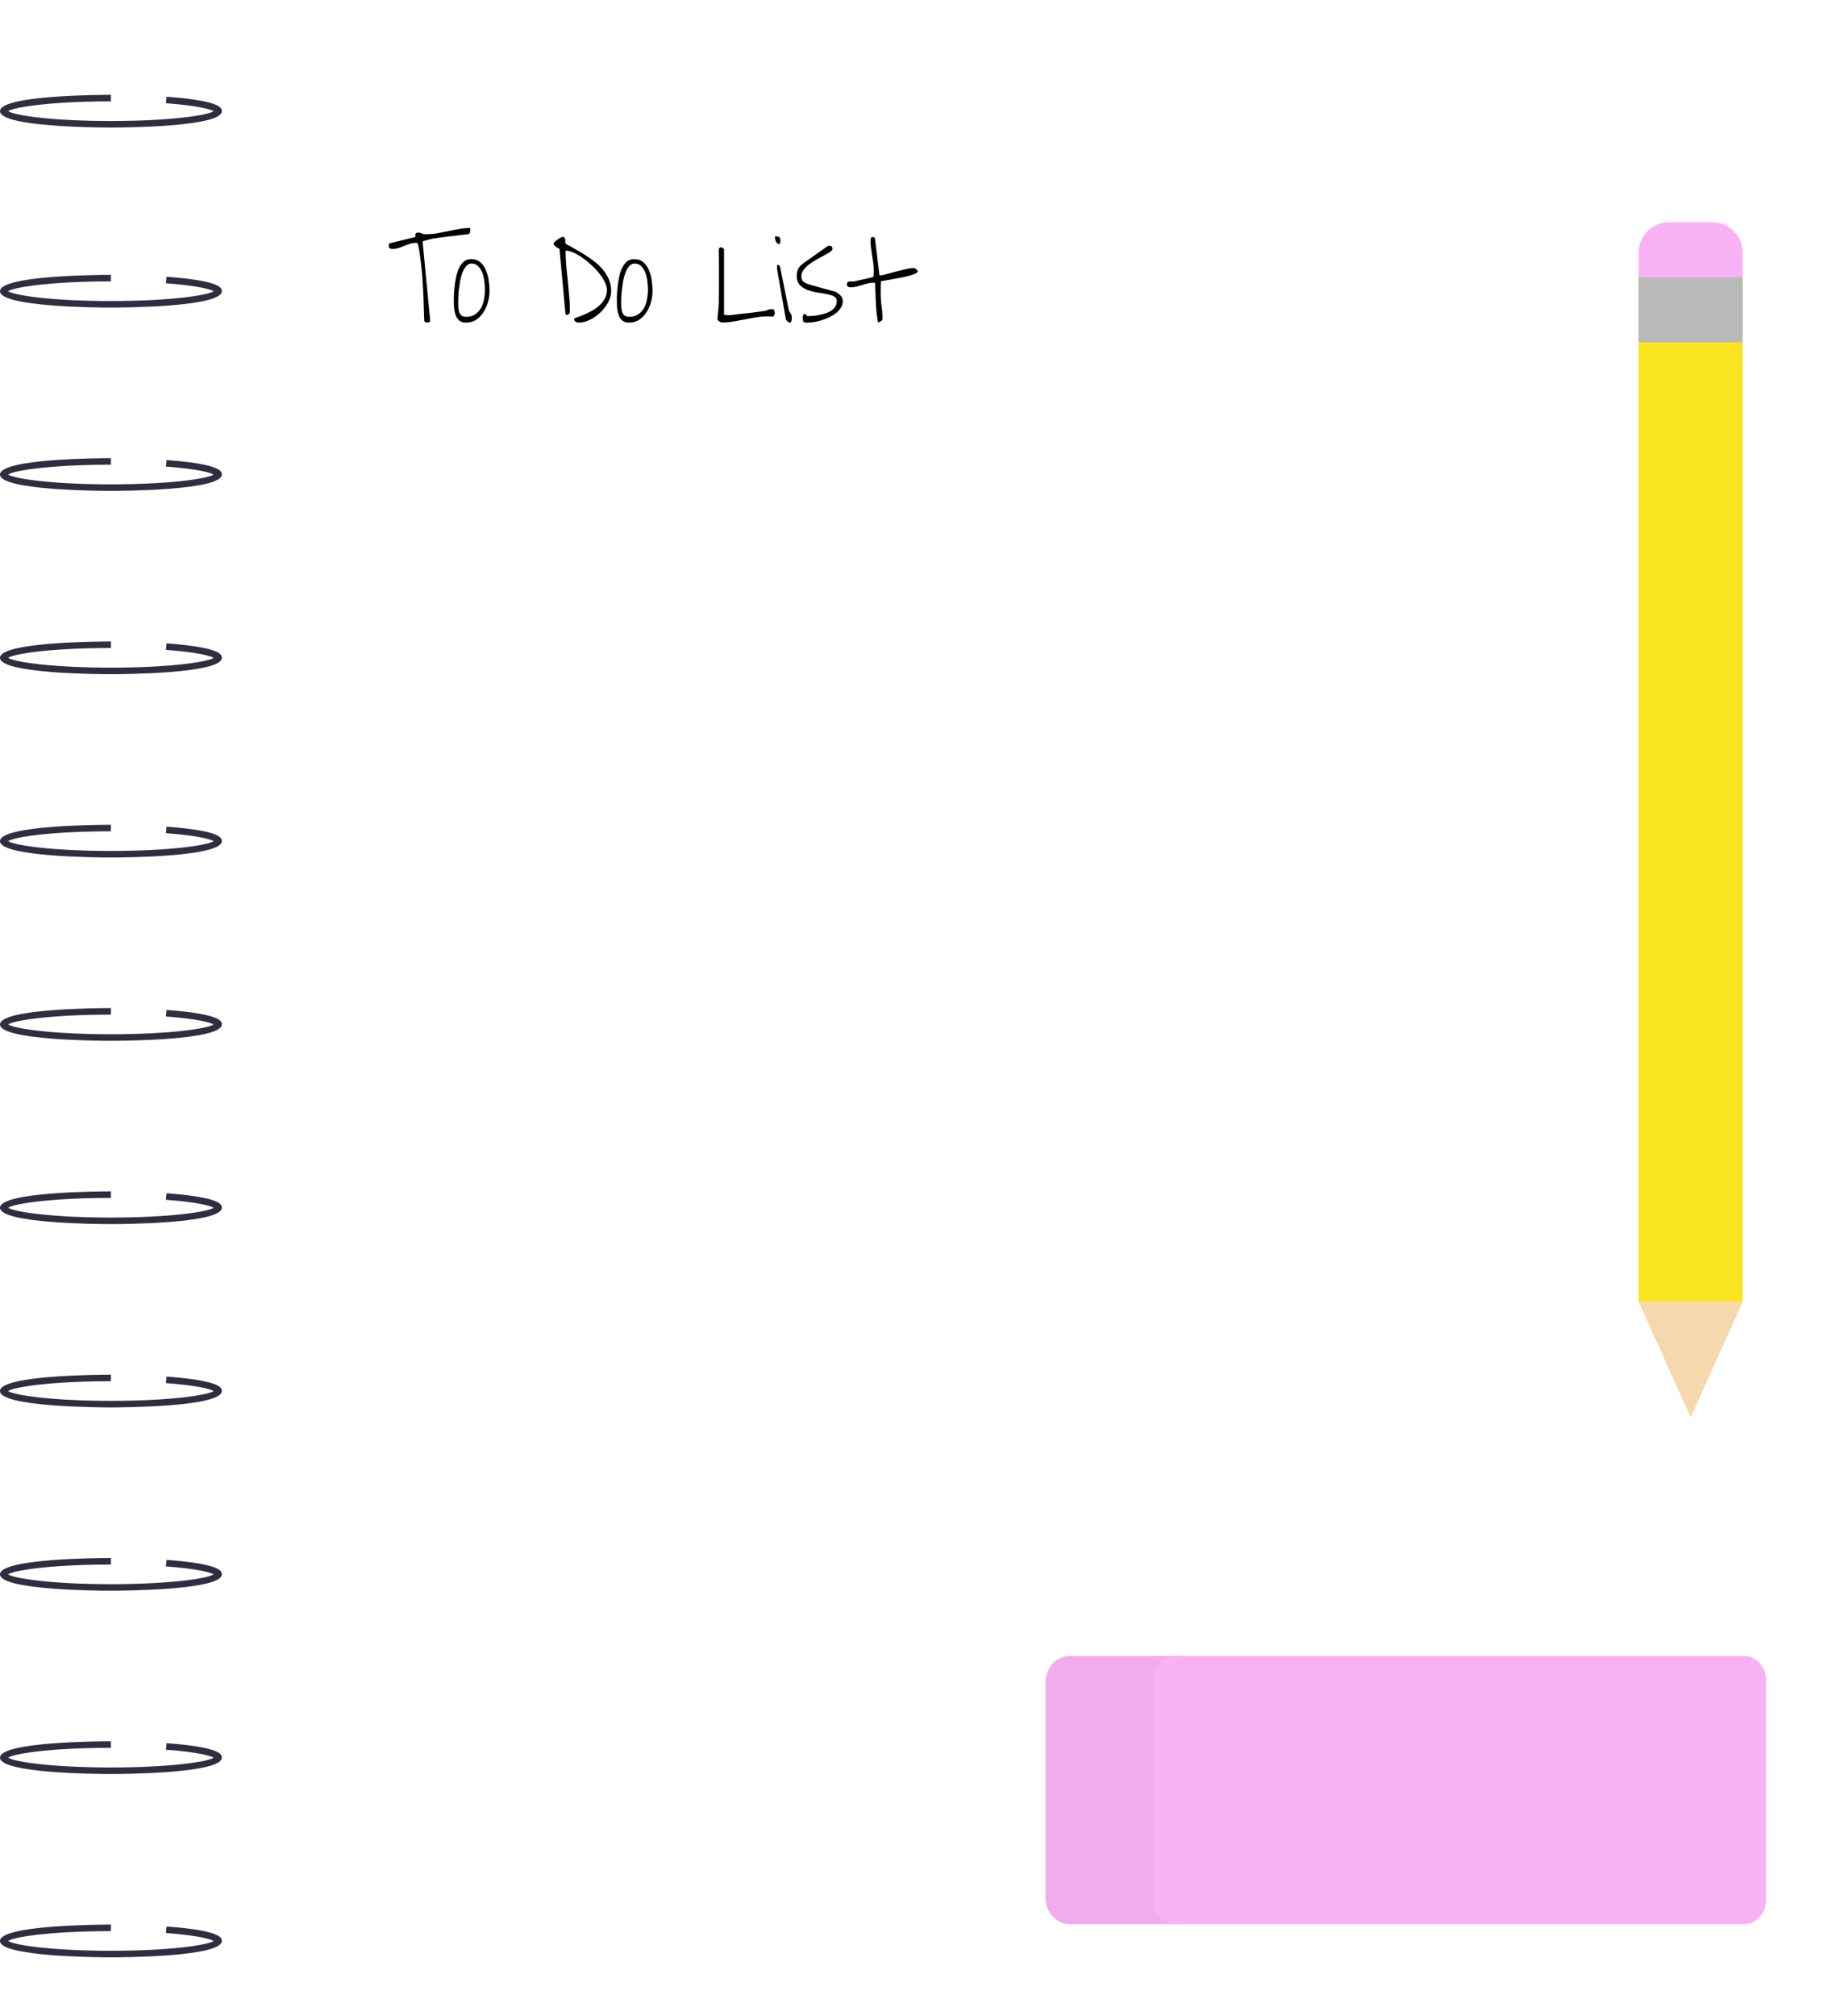 <svg width="676" height="744" viewBox="0 0 676 744" fill="none" xmlns="http://www.w3.org/2000/svg">
<path d="M666.575 0H41V744H666.575C668.822 744 670.977 743.237 672.566 741.877C674.155 740.518 675.048 738.675 675.048 736.753V7.247C675.048 5.325 674.155 3.482 672.566 2.123C670.977 0.764 668.822 4.1298e-05 666.575 0ZM76.303 723.468C73.231 723.468 70.228 722.688 67.673 721.229C65.119 719.769 63.128 717.694 61.952 715.266C60.776 712.838 60.469 710.167 61.068 707.59C61.668 705.013 63.147 702.645 65.32 700.787C67.492 698.929 70.26 697.664 73.273 697.151C76.286 696.639 79.409 696.902 82.248 697.907C85.086 698.913 87.512 700.616 89.219 702.801C90.926 704.985 91.837 707.554 91.837 710.182C91.837 711.927 91.435 713.654 90.654 715.266C89.874 716.878 88.73 718.343 87.287 719.576C85.845 720.81 84.132 721.789 82.248 722.456C80.363 723.124 78.343 723.468 76.303 723.468ZM76.303 655.831C73.231 655.831 70.228 655.052 67.673 653.592C65.119 652.132 63.128 650.057 61.952 647.63C60.777 645.202 60.469 642.531 61.068 639.953C61.668 637.376 63.147 635.009 65.32 633.151C67.492 631.293 70.26 630.028 73.273 629.515C76.286 629.002 79.409 629.266 82.248 630.271C85.086 631.277 87.512 632.979 89.219 635.164C90.926 637.349 91.837 639.918 91.837 642.545C91.837 644.29 91.435 646.018 90.654 647.63C89.874 649.242 88.73 650.706 87.287 651.94C85.845 653.174 84.132 654.152 82.248 654.82C80.363 655.488 78.343 655.831 76.303 655.831ZM76.303 588.195C73.231 588.195 70.228 587.416 67.673 585.956C65.119 584.496 63.128 582.421 61.952 579.993C60.777 577.566 60.469 574.894 61.068 572.317C61.668 569.74 63.147 567.373 65.32 565.515C67.492 563.657 70.26 562.391 73.273 561.879C76.286 561.366 79.409 561.629 82.248 562.635C85.086 563.64 87.512 565.343 89.219 567.528C90.926 569.713 91.837 572.281 91.837 574.909C91.837 576.654 91.435 578.381 90.654 579.993C89.874 581.605 88.73 583.07 87.287 584.304C85.845 585.537 84.132 586.516 82.248 587.184C80.363 587.851 78.343 588.195 76.303 588.195ZM76.303 520.558C73.231 520.558 70.228 519.779 67.673 518.319C65.119 516.86 63.128 514.785 61.952 512.357C60.777 509.929 60.469 507.258 61.068 504.681C61.668 502.104 63.147 499.736 65.32 497.878C67.492 496.02 70.26 494.755 73.273 494.242C76.286 493.73 79.409 493.993 82.248 494.998C85.086 496.004 87.512 497.707 89.219 499.892C90.926 502.076 91.837 504.645 91.837 507.273C91.837 509.017 91.435 510.745 90.654 512.357C89.874 513.969 88.73 515.433 87.287 516.667C85.845 517.901 84.132 518.879 82.248 519.547C80.363 520.215 78.343 520.558 76.303 520.558ZM76.303 452.922C73.231 452.922 70.228 452.143 67.673 450.683C65.119 449.223 63.128 447.148 61.952 444.721C60.777 442.293 60.469 439.622 61.068 437.044C61.668 434.467 63.147 432.1 65.32 430.242C67.492 428.384 70.26 427.119 73.273 426.606C76.286 426.093 79.409 426.356 82.248 427.362C85.086 428.368 87.512 430.07 89.219 432.255C90.926 434.44 91.837 437.009 91.837 439.636C91.837 441.381 91.435 443.109 90.654 444.721C89.874 446.333 88.73 447.797 87.287 449.031C85.845 450.265 84.132 451.243 82.248 451.911C80.363 452.578 78.343 452.922 76.303 452.922ZM76.303 385.286C73.231 385.286 70.228 384.507 67.673 383.047C65.119 381.587 63.128 379.512 61.952 377.084C60.777 374.657 60.469 371.985 61.068 369.408C61.668 366.831 63.147 364.464 65.32 362.606C67.492 360.748 70.26 359.482 73.273 358.97C76.286 358.457 79.409 358.72 82.248 359.726C85.086 360.731 87.512 362.434 89.219 364.619C90.926 366.804 91.837 369.372 91.837 372C91.837 373.745 91.435 375.472 90.654 377.084C89.874 378.696 88.73 380.161 87.287 381.394C85.845 382.628 84.132 383.607 82.248 384.274C80.363 384.942 78.343 385.286 76.303 385.286ZM76.303 317.649C73.231 317.649 70.228 316.87 67.673 315.41C65.119 313.95 63.128 311.876 61.952 309.448C60.777 307.02 60.469 304.349 61.068 301.772C61.668 299.195 63.147 296.827 65.32 294.969C67.492 293.111 70.26 291.846 73.273 291.333C76.286 290.821 79.409 291.084 82.248 292.089C85.086 293.095 87.512 294.798 89.219 296.982C90.926 299.167 91.837 301.736 91.837 304.364C91.837 306.108 91.435 307.836 90.654 309.448C89.874 311.06 88.73 312.524 87.287 313.758C85.845 314.992 84.132 315.97 82.248 316.638C80.363 317.306 78.343 317.649 76.303 317.649ZM76.303 250.013C73.231 250.013 70.228 249.234 67.673 247.774C65.119 246.314 63.128 244.239 61.952 241.812C60.777 239.384 60.469 236.713 61.068 234.135C61.668 231.558 63.147 229.191 65.32 227.333C67.492 225.475 70.26 224.21 73.273 223.697C76.286 223.184 79.409 223.447 82.248 224.453C85.086 225.458 87.512 227.161 89.219 229.346C90.926 231.531 91.837 234.1 91.837 236.727C91.837 238.472 91.435 240.2 90.654 241.812C89.874 243.423 88.73 244.888 87.287 246.122C85.845 247.355 84.132 248.334 82.248 249.002C80.363 249.669 78.343 250.013 76.303 250.013ZM76.303 182.377C73.231 182.377 70.228 181.597 67.673 180.138C65.119 178.678 63.128 176.603 61.952 174.175C60.777 171.747 60.469 169.076 61.068 166.499C61.668 163.922 63.147 161.555 65.32 159.696C67.492 157.838 70.26 156.573 73.273 156.061C76.286 155.548 79.409 155.811 82.248 156.817C85.086 157.822 87.512 159.525 89.219 161.71C90.926 163.895 91.837 166.463 91.837 169.091C91.837 170.836 91.435 172.563 90.654 174.175C89.874 175.787 88.73 177.252 87.287 178.485C85.845 179.719 84.132 180.698 82.248 181.365C80.363 182.033 78.343 182.377 76.303 182.377ZM76.303 114.74C73.231 114.74 70.228 113.961 67.673 112.501C65.119 111.041 63.128 108.966 61.952 106.539C60.776 104.111 60.469 101.44 61.068 98.863C61.668 96.285 63.147 93.918 65.32 92.06C67.492 90.202 70.26 88.937 73.273 88.424C76.286 87.912 79.409 88.174 82.248 89.18C85.086 90.186 87.512 91.888 89.219 94.073C90.926 96.258 91.837 98.827 91.837 101.455C91.837 103.199 91.435 104.927 90.654 106.539C89.874 108.151 88.73 109.615 87.287 110.849C85.845 112.083 84.132 113.061 82.248 113.729C80.363 114.397 78.343 114.74 76.303 114.74ZM76.303 47.104C73.231 47.104 70.228 46.325 67.673 44.865C65.119 43.405 63.128 41.33 61.952 38.902C60.776 36.475 60.469 33.803 61.068 31.226C61.668 28.649 63.147 26.282 65.32 24.424C67.492 22.566 70.26 21.3 73.273 20.788C76.286 20.275 79.409 20.538 82.248 21.544C85.086 22.549 87.512 24.252 89.219 26.437C90.926 28.622 91.837 31.191 91.837 33.818C91.837 35.563 91.435 37.291 90.654 38.902C89.874 40.514 88.73 41.979 87.287 43.213C85.845 44.446 84.132 45.425 82.248 46.093C80.363 46.76 78.343 47.104 76.303 47.104Z" fill="white"/>
<path d="M156.641 118.578C156.547 116.391 156.469 114.125 156.406 111.781C156.344 109.438 156.234 107.078 156.078 104.703C155.953 102.297 155.75 99.922 155.469 97.578C155.219 95.203 154.891 92.922 154.484 90.734C154.359 90.234 154.25 89.922 154.156 89.797C154.062 89.672 153.828 89.609 153.453 89.609C152.703 89.609 151.984 89.734 151.297 89.984C150.609 90.203 149.906 90.453 149.188 90.734C148.5 91.016 147.812 91.281 147.125 91.531C146.438 91.75 145.703 91.859 144.922 91.859C144.516 91.859 144.188 91.797 143.938 91.672C143.688 91.516 143.562 91.203 143.562 90.734C143.562 90.516 143.578 90.297 143.609 90.078C143.672 89.859 143.859 89.734 144.172 89.703L153.359 87.453C153.297 86.766 153.344 86.328 153.5 86.141C153.688 85.922 153.984 85.812 154.391 85.812C154.922 85.812 155.375 85.922 155.75 86.141C156.125 86.328 156.594 86.422 157.156 86.422C158.562 86.422 159.953 86.312 161.328 86.094C162.703 85.844 164.078 85.578 165.453 85.297C166.828 84.984 168.188 84.719 169.531 84.5C170.906 84.25 172.281 84.125 173.656 84.125V84.594C173.656 84.812 173.641 85.047 173.609 85.297C173.609 85.547 173.547 85.781 173.422 86C173.297 86.219 173.141 86.344 172.953 86.375C172.609 86.406 172.094 86.469 171.406 86.562C170.75 86.625 169.984 86.719 169.109 86.844C168.266 86.938 167.375 87.047 166.438 87.172C165.5 87.266 164.594 87.375 163.719 87.5C162.844 87.594 162.062 87.703 161.375 87.828C160.719 87.922 160.219 87.984 159.875 88.016C159.594 88.078 159.234 88.172 158.797 88.297C158.391 88.391 157.984 88.5 157.578 88.625C157.172 88.719 156.812 88.812 156.5 88.906C156.219 89 156.078 89.062 156.078 89.094V89.703L158.797 117.969V118.578C158.766 118.641 158.688 118.719 158.562 118.812C158.469 118.875 158.328 118.938 158.141 119C157.953 119.031 157.734 119.031 157.484 119C157.234 118.938 156.953 118.797 156.641 118.578ZM167.562 111.922C167.562 111.297 167.562 110.469 167.562 109.438C167.594 108.375 167.672 107.25 167.797 106.062C167.922 104.844 168.109 103.609 168.359 102.359C168.609 101.109 168.969 99.984 169.438 98.984C169.906 97.984 170.5 97.172 171.219 96.547C171.938 95.922 172.828 95.609 173.891 95.609C175.359 95.609 176.531 96.016 177.406 96.828C178.312 97.641 179 98.656 179.469 99.875C179.969 101.062 180.297 102.344 180.453 103.719C180.641 105.062 180.734 106.281 180.734 107.375C180.734 108.562 180.562 109.844 180.219 111.219C179.875 112.594 179.344 113.859 178.625 115.016C177.906 116.172 177 117.141 175.906 117.922C174.844 118.672 173.562 119.047 172.062 119.047C171.094 119.047 170.312 118.828 169.719 118.391C169.125 117.922 168.672 117.344 168.359 116.656C168.078 115.969 167.875 115.203 167.75 114.359C167.625 113.516 167.562 112.703 167.562 111.922ZM169.156 111.359C169.156 111.953 169.172 112.578 169.203 113.234C169.234 113.859 169.328 114.453 169.484 115.016C169.641 115.578 169.922 116.031 170.328 116.375C170.734 116.719 171.328 116.891 172.109 116.891C173.484 116.891 174.609 116.578 175.484 115.953C176.391 115.328 177.109 114.531 177.641 113.562C178.172 112.562 178.531 111.469 178.719 110.281C178.938 109.094 179.047 107.953 179.047 106.859C179.047 106.172 178.984 105.281 178.859 104.188C178.766 103.094 178.547 102.031 178.203 101C177.859 99.969 177.359 99.094 176.703 98.375C176.047 97.625 175.188 97.25 174.125 97.25C173.375 97.25 172.719 97.547 172.156 98.141C171.625 98.734 171.172 99.5 170.797 100.438C170.422 101.375 170.125 102.406 169.906 103.531C169.719 104.656 169.562 105.734 169.438 106.766C169.312 107.797 169.234 108.734 169.203 109.578C169.172 110.422 169.156 111.016 169.156 111.359ZM211.953 117.641C211.953 117.547 212.25 117.391 212.844 117.172C213.469 116.953 214.219 116.672 215.094 116.328C216 115.953 216.969 115.5 218 114.969C219.062 114.438 220.031 113.797 220.906 113.047C221.812 112.297 222.562 111.422 223.156 110.422C223.781 109.422 224.094 108.281 224.094 107C224.094 106.125 223.828 105.156 223.297 104.094C222.766 103 222.078 101.922 221.234 100.859C220.391 99.797 219.406 98.766 218.281 97.766C217.188 96.734 216.078 95.828 214.953 95.047C213.828 94.266 212.719 93.641 211.625 93.172C210.562 92.703 209.625 92.469 208.812 92.469C208.812 94.312 208.891 96.156 209.047 98C209.234 99.812 209.422 101.641 209.609 103.484C209.797 105.328 209.969 107.172 210.125 109.016C210.312 110.828 210.406 112.672 210.406 114.547C210.406 114.953 210.359 115.281 210.266 115.531C210.203 115.781 209.875 116.031 209.281 116.281L208.766 115.766L206.562 91.812C206.5 91.812 206.344 91.75 206.094 91.625C205.875 91.469 205.641 91.312 205.391 91.156C205.141 90.969 204.906 90.766 204.688 90.547C204.469 90.328 204.359 90.125 204.359 89.938C204.359 89.75 204.5 89.516 204.781 89.234C205.094 88.953 205.438 88.688 205.812 88.438C206.188 88.156 206.547 87.922 206.891 87.734C207.234 87.516 207.484 87.406 207.641 87.406C208.109 87.406 208.391 87.516 208.484 87.734C208.609 87.953 208.672 88.219 208.672 88.531C208.672 88.812 208.688 89.125 208.719 89.469C208.75 89.781 208.938 90.016 209.281 90.172C210.375 90.797 211.531 91.453 212.75 92.141C213.969 92.797 215.188 93.531 216.406 94.344C217.656 95.125 218.828 95.969 219.922 96.875C221.047 97.781 222.031 98.781 222.875 99.875C223.719 100.938 224.391 102.094 224.891 103.344C225.391 104.562 225.641 105.906 225.641 107.375C225.641 108.75 225.266 110.141 224.516 111.547C223.766 112.922 222.812 114.172 221.656 115.297C220.5 116.391 219.203 117.297 217.766 118.016C216.359 118.703 214.984 119.047 213.641 119.047C213.234 119.047 212.844 118.922 212.469 118.672C212.125 118.422 211.953 118.078 211.953 117.641ZM227.75 111.922C227.75 111.297 227.75 110.469 227.75 109.438C227.781 108.375 227.859 107.25 227.984 106.062C228.109 104.844 228.297 103.609 228.547 102.359C228.797 101.109 229.156 99.984 229.625 98.984C230.094 97.984 230.688 97.172 231.406 96.547C232.125 95.922 233.016 95.609 234.078 95.609C235.547 95.609 236.719 96.016 237.594 96.828C238.5 97.641 239.188 98.656 239.656 99.875C240.156 101.062 240.484 102.344 240.641 103.719C240.828 105.062 240.922 106.281 240.922 107.375C240.922 108.562 240.75 109.844 240.406 111.219C240.062 112.594 239.531 113.859 238.812 115.016C238.094 116.172 237.188 117.141 236.094 117.922C235.031 118.672 233.75 119.047 232.25 119.047C231.281 119.047 230.5 118.828 229.906 118.391C229.312 117.922 228.859 117.344 228.547 116.656C228.266 115.969 228.062 115.203 227.938 114.359C227.812 113.516 227.75 112.703 227.75 111.922ZM229.344 111.359C229.344 111.953 229.359 112.578 229.391 113.234C229.422 113.859 229.516 114.453 229.672 115.016C229.828 115.578 230.109 116.031 230.516 116.375C230.922 116.719 231.516 116.891 232.297 116.891C233.672 116.891 234.797 116.578 235.672 115.953C236.578 115.328 237.297 114.531 237.828 113.562C238.359 112.562 238.719 111.469 238.906 110.281C239.125 109.094 239.234 107.953 239.234 106.859C239.234 106.172 239.172 105.281 239.047 104.188C238.953 103.094 238.734 102.031 238.391 101C238.047 99.969 237.547 99.094 236.891 98.375C236.234 97.625 235.375 97.25 234.312 97.25C233.562 97.25 232.906 97.547 232.344 98.141C231.812 98.734 231.359 99.5 230.984 100.438C230.609 101.375 230.312 102.406 230.094 103.531C229.906 104.656 229.75 105.734 229.625 106.766C229.5 107.797 229.422 108.734 229.391 109.578C229.359 110.422 229.344 111.016 229.344 111.359ZM264.875 117.922C264.906 117.672 264.938 117.266 264.969 116.703C265.031 116.141 265.094 115.547 265.156 114.922C265.219 114.297 265.266 113.703 265.297 113.141C265.359 112.547 265.391 112.141 265.391 111.922C265.391 111.422 265.391 110.656 265.391 109.625C265.422 108.562 265.438 107.375 265.438 106.062V97.719C265.438 96.406 265.422 95.234 265.391 94.203C265.391 93.141 265.391 92.344 265.391 91.812C265.516 91.594 265.625 91.453 265.719 91.391C265.812 91.328 265.969 91.297 266.188 91.297H266.516C266.609 91.359 266.766 91.469 266.984 91.625C267.203 91.75 267.312 91.812 267.312 91.812V116.141C267.406 116.141 267.562 116.156 267.781 116.188C268 116.219 268.234 116.25 268.484 116.281C268.766 116.281 269.016 116.281 269.234 116.281C269.484 116.281 269.641 116.281 269.703 116.281C270.047 116.25 270.547 116.188 271.203 116.094C271.891 116 272.672 115.906 273.547 115.812C274.422 115.719 275.328 115.625 276.266 115.531C277.203 115.406 278.094 115.297 278.938 115.203C279.812 115.078 280.578 114.969 281.234 114.875C281.922 114.781 282.438 114.703 282.781 114.641C283.219 114.422 283.594 114.281 283.906 114.219C284.219 114.125 284.594 114.078 285.031 114.078C285.438 114.078 285.703 114.219 285.828 114.5C285.984 114.781 286.062 115.094 286.062 115.438C286.062 115.719 286 115.969 285.875 116.188C285.781 116.375 285.656 116.594 285.5 116.844C283.906 116.688 282.297 116.703 280.672 116.891C279.078 117.078 277.484 117.344 275.891 117.688C274.297 118 272.719 118.297 271.156 118.578C269.594 118.859 268.047 119 266.516 119C266.297 119 266 118.875 265.625 118.625C265.25 118.375 265 118.141 264.875 117.922ZM286.906 97.672C287.094 97.672 287.297 97.734 287.516 97.859C287.766 97.984 287.922 98.156 287.984 98.375L291.266 114.641C291.641 115.203 291.906 115.656 292.062 116C292.25 116.344 292.344 116.797 292.344 117.359C292.344 117.641 292.297 118 292.203 118.438C292.109 118.844 291.891 119.047 291.547 119.047H291.359C291.297 119.047 291.266 119.031 291.266 119C291.203 118.969 291.109 118.906 290.984 118.812L290.281 118.109C290.188 118.016 290.141 117.953 290.141 117.922L286.906 99.406V97.672ZM286.109 87.172C286.797 87.172 287.297 87.266 287.609 87.453C287.953 87.609 288.125 88.016 288.125 88.672C288.125 88.891 288.109 89.156 288.078 89.469C288.047 89.781 287.859 89.984 287.516 90.078C286.891 89.828 286.5 89.422 286.344 88.859C286.188 88.297 286.109 87.734 286.109 87.172ZM296.375 117.406C296.375 117.031 296.406 116.719 296.469 116.469C296.531 116.188 296.625 116 296.75 115.906C296.906 115.781 297.078 115.781 297.266 115.906C297.484 116 297.75 116.25 298.062 116.656C298.625 116.656 299.281 116.625 300.031 116.562C300.781 116.5 301.562 116.391 302.375 116.234C303.188 116.078 303.984 115.875 304.766 115.625C305.578 115.375 306.281 115.047 306.875 114.641C307.5 114.203 308 113.703 308.375 113.141C308.75 112.547 308.938 111.859 308.938 111.078C308.938 110.297 308.578 109.719 307.859 109.344C307.141 108.969 306.219 108.688 305.094 108.5C304 108.281 302.812 108.078 301.531 107.891C300.281 107.672 299.109 107.359 298.016 106.953C296.922 106.516 296 105.906 295.25 105.125C294.531 104.312 294.172 103.188 294.172 101.75C294.172 100.75 294.344 99.906 294.688 99.219C295.031 98.531 295.609 97.891 296.422 97.297C296.766 97.016 297.375 96.578 298.25 95.984C299.125 95.359 300.047 94.703 301.016 94.016C302.016 93.297 302.953 92.641 303.828 92.047C304.703 91.422 305.312 90.984 305.656 90.734C305.719 90.734 305.797 90.734 305.891 90.734C306.016 90.703 306.109 90.688 306.172 90.688C306.953 90.688 307.344 91.062 307.344 91.812C307.344 92.156 307.062 92.531 306.5 92.938C305.938 93.312 305.219 93.734 304.344 94.203C303.5 94.672 302.578 95.172 301.578 95.703C300.609 96.234 299.688 96.828 298.812 97.484C297.969 98.109 297.266 98.797 296.703 99.547C296.141 100.266 295.859 101.047 295.859 101.891C295.859 102.797 296.078 103.453 296.516 103.859C296.984 104.266 297.672 104.609 298.578 104.891C298.953 104.984 299.594 105.172 300.5 105.453C301.438 105.703 302.422 105.984 303.453 106.297C304.516 106.578 305.5 106.844 306.406 107.094C307.344 107.344 308 107.516 308.375 107.609C309.188 108.047 309.844 108.531 310.344 109.062C310.875 109.562 311.141 110.266 311.141 111.172C311.141 112.047 310.906 112.844 310.438 113.562C310 114.281 309.406 114.938 308.656 115.531C307.938 116.094 307.094 116.609 306.125 117.078C305.188 117.516 304.234 117.891 303.266 118.203C302.297 118.484 301.344 118.703 300.406 118.859C299.5 118.984 298.688 119.047 297.969 119.047C297.281 119.047 296.844 118.953 296.656 118.766C296.469 118.547 296.375 118.094 296.375 117.406ZM322.25 104.328C321.562 104.328 320.875 104.422 320.188 104.609C319.5 104.797 318.812 105 318.125 105.219C317.469 105.406 316.797 105.594 316.109 105.781C315.453 105.938 314.766 106.016 314.047 106.016C313.641 106.016 313.312 105.938 313.062 105.781C312.812 105.625 312.688 105.312 312.688 104.844C312.688 104.469 312.781 104.219 312.969 104.094C313.188 103.938 313.438 103.859 313.719 103.859C314.031 103.828 314.344 103.828 314.656 103.859C315 103.891 315.266 103.875 315.453 103.812C315.703 103.75 316.156 103.641 316.812 103.484C317.5 103.328 318.219 103.172 318.969 103.016C319.719 102.859 320.422 102.703 321.078 102.547C321.766 102.391 322.234 102.266 322.484 102.172C322.484 102.078 322.484 101.922 322.484 101.703C322.516 101.453 322.531 101.203 322.531 100.953C322.562 100.672 322.578 100.422 322.578 100.203V99.688C322.578 98.75 322.516 97.844 322.391 96.969C322.266 96.062 322.125 95.156 321.969 94.25C321.844 93.344 321.719 92.438 321.594 91.531C321.469 90.625 321.406 89.719 321.406 88.812C321.406 88.5 321.438 88.203 321.5 87.922C321.594 87.609 321.844 87.453 322.25 87.453C322.406 87.453 322.562 87.5 322.719 87.594C322.906 87.656 323.016 87.797 323.047 88.016L324.688 101.562C324.719 101.594 324.75 101.609 324.781 101.609H324.922C325.234 101.609 325.719 101.531 326.375 101.375C327.031 101.219 327.766 101.031 328.578 100.812C329.391 100.594 330.25 100.359 331.156 100.109C332.094 99.859 332.984 99.641 333.828 99.453C334.672 99.234 335.438 99.078 336.125 98.984C336.812 98.859 337.344 98.844 337.719 98.938C337.844 98.969 338.047 99.125 338.328 99.406C338.609 99.656 338.781 99.844 338.844 99.969C338.906 100.281 338.641 100.594 338.047 100.906C337.453 101.188 336.672 101.469 335.703 101.75C334.766 102 333.719 102.234 332.562 102.453C331.406 102.672 330.297 102.875 329.234 103.062C328.203 103.219 327.312 103.375 326.562 103.531C325.812 103.656 325.359 103.75 325.203 103.812V104.75C325.203 105.156 325.188 105.609 325.156 106.109C325.156 106.578 325.156 107.031 325.156 107.469V108.406C325.156 110 325.266 111.562 325.484 113.094C325.703 114.594 325.812 116.109 325.812 117.641C325.812 117.859 325.75 118.047 325.625 118.203C325.5 118.328 325.344 118.453 325.156 118.578C324.969 118.672 324.781 118.766 324.594 118.859C324.406 118.922 324.266 118.969 324.172 119C323.922 117.656 323.734 116.438 323.609 115.344C323.516 114.219 323.438 113.109 323.375 112.016C323.344 110.922 323.297 109.766 323.234 108.547C323.203 107.297 323.141 105.891 323.047 104.328H322.25Z" fill="black"/>
<g filter="url(#filter0_d)">
<path d="M632.14 78C638.35 78 643.39 83.03 643.39 89.25C643.39 93.52 643.39 95.07 643.39 99.34C643.39 105.55 638.35 110.59 632.14 110.59C626.71 110.59 621.68 110.59 616.25 110.59C610.04 110.59 605 105.55 605 99.34C605 95.07 605 93.52 605 89.25C605 83.03 610.04 78 616.25 78C621.68 78 626.71 78 632.14 78Z" fill="#F9B1F5"/>
<path d="M633.79 497.66L643.39 476.29H624.2H605L614.6 497.66L624.2 519.02L633.79 497.66Z" fill="#F6D8AD"/>
<path d="M605 99.72H643.39V476.29H605V99.72Z" fill="#F9E41F"/>
<path d="M605 98.33H643.39V122.29H605V98.33Z" fill="#B9B9B9"/>
</g>
<g filter="url(#filter1_d)">
<path d="M435.689 607C440.681 607 444.733 611.382 444.733 616.78C444.733 634.624 444.733 678.376 444.733 696.22C444.733 701.618 440.681 706 435.689 706C425.749 706 404.984 706 395.044 706C390.052 706 386 701.618 386 696.22C386 678.376 386 634.624 386 616.78C386 611.382 390.052 607 395.044 607C404.984 607 425.749 607 435.689 607Z" fill="#F2ABEE"/>
<path d="M643.843 607C648.347 607 652 610.95 652 615.821C652 633.857 652 679.133 652 697.169C652 702.05 648.347 706 643.843 706C600.219 706 477.513 706 433.889 706C429.385 706 425.732 702.05 425.732 697.169C425.732 679.133 425.732 633.857 425.732 615.821C425.732 610.95 429.385 607 433.889 607C477.513 607 600.219 607 643.843 607Z" fill="#F9B1F5"/>
</g>
<path d="M40.952 47.065C36.76 47.065 0 46.896 0 41.026C0 35.156 36.76 34.987 40.952 34.987V37.403C19.3 37.403 5.261 39.475 3 41.026C5.261 42.576 19.3 44.649 40.952 44.649C62.555 44.649 76.58 42.585 78.888 41.037C77.789 40.373 73.302 38.983 61.267 38.093L61.51 35.687C81.904 37.194 81.904 39.978 81.904 41.026C81.904 46.896 45.143 47.065 40.952 47.065Z" fill="#2F2E41"/>
<path d="M40.952 113.494C36.76 113.494 0 113.324 0 107.455C0 101.585 36.76 101.416 40.952 101.416V103.831C19.3 103.831 5.261 105.904 3 107.455C5.261 109.005 19.3 111.078 40.952 111.078C62.555 111.078 76.58 109.014 78.888 107.465C77.789 106.802 73.302 105.411 61.267 104.521L61.51 102.115C81.904 103.623 81.904 106.407 81.904 107.455C81.904 113.324 45.143 113.494 40.952 113.494Z" fill="#2F2E41"/>
<path d="M40.952 181.13C36.76 181.13 0 180.961 0 175.091C0 169.221 36.76 169.052 40.952 169.052V171.468C19.3 171.468 5.261 173.54 3 175.091C5.261 176.641 19.3 178.714 40.952 178.714C62.555 178.714 76.58 176.65 78.888 175.102C77.789 174.438 73.302 173.047 61.267 172.158L61.51 169.751C81.904 171.259 81.904 174.043 81.904 175.091C81.904 180.961 45.143 181.13 40.952 181.13Z" fill="#2F2E41"/>
<path d="M40.952 248.766C36.76 248.766 0 248.597 0 242.727C0 236.858 36.76 236.688 40.952 236.688V239.104C19.3 239.104 5.261 241.177 3 242.727C5.261 244.278 19.3 246.351 40.952 246.351C62.555 246.351 76.58 244.286 78.888 242.738C77.789 242.074 73.302 240.684 61.267 239.794L61.51 237.388C81.904 238.895 81.904 241.679 81.904 242.727C81.904 248.597 45.143 248.766 40.952 248.766Z" fill="#2F2E41"/>
<path d="M40.952 316.403C36.76 316.403 0 316.233 0 310.364C0 304.494 36.76 304.325 40.952 304.325V306.74C19.3 306.74 5.261 308.813 3 310.364C5.261 311.914 19.3 313.987 40.952 313.987C62.555 313.987 76.58 311.923 78.888 310.374C77.789 309.711 73.302 308.32 61.267 307.43L61.51 305.024C81.904 306.532 81.904 309.316 81.904 310.364C81.904 316.233 45.143 316.403 40.952 316.403Z" fill="#2F2E41"/>
<path d="M40.952 384.039C36.76 384.039 0 383.87 0 378C0 372.13 36.76 371.961 40.952 371.961V374.377C19.3 374.377 5.261 376.45 3 378C5.261 379.55 19.3 381.623 40.952 381.623C62.555 381.623 76.58 379.559 78.888 378.011C77.789 377.347 73.302 375.957 61.267 375.067L61.51 372.66C81.904 374.168 81.904 376.952 81.904 378C81.904 383.87 45.143 384.039 40.952 384.039Z" fill="#2F2E41"/>
<path d="M40.952 451.675C36.76 451.675 0 451.506 0 445.636C0 439.767 36.76 439.597 40.952 439.597V442.013C19.3 442.013 5.261 444.086 3 445.636C5.261 447.187 19.3 449.26 40.952 449.26C62.555 449.26 76.58 447.196 78.888 445.647C77.789 444.984 73.302 443.593 61.267 442.703L61.51 440.297C81.904 441.804 81.904 444.588 81.904 445.636C81.904 451.506 45.143 451.675 40.952 451.675Z" fill="#2F2E41"/>
<path d="M40.952 519.312C36.76 519.312 0 519.142 0 513.273C0 507.403 36.76 507.234 40.952 507.234V509.649C19.3 509.649 5.261 511.722 3 513.273C5.261 514.823 19.3 516.896 40.952 516.896C62.555 516.896 76.58 514.832 78.888 513.283C77.789 512.62 73.302 511.229 61.267 510.339L61.51 507.933C81.904 509.441 81.904 512.225 81.904 513.273C81.904 519.142 45.143 519.312 40.952 519.312Z" fill="#2F2E41"/>
<path d="M40.952 586.948C36.76 586.948 0 586.779 0 580.909C0 575.039 36.76 574.87 40.952 574.87V577.286C19.3 577.286 5.261 579.359 3 580.909C5.261 582.46 19.3 584.532 40.952 584.532C62.555 584.532 76.58 582.468 78.888 580.92C77.789 580.256 73.302 578.866 61.267 577.976L61.51 575.57C81.904 577.077 81.904 579.861 81.904 580.909C81.904 586.779 45.143 586.948 40.952 586.948Z" fill="#2F2E41"/>
<path d="M40.952 654.584C36.76 654.584 0 654.415 0 648.545C0 642.676 36.76 642.507 40.952 642.507V644.922C19.3 644.922 5.261 646.995 3 648.545C5.261 650.096 19.3 652.169 40.952 652.169C62.555 652.169 76.58 650.105 78.888 648.556C77.789 647.893 73.302 646.502 61.267 645.612L61.51 643.206C81.904 644.713 81.904 647.497 81.904 648.545C81.904 654.415 45.143 654.584 40.952 654.584Z" fill="#2F2E41"/>
<path d="M40.952 722.221C36.76 722.221 0 722.051 0 716.182C0 710.312 36.76 710.143 40.952 710.143V712.558C19.3 712.558 5.261 714.631 3 716.182C5.261 717.732 19.3 719.805 40.952 719.805C62.555 719.805 76.58 717.741 78.888 716.192C77.789 715.529 73.302 714.138 61.267 713.249L61.51 710.842C81.904 712.35 81.904 715.134 81.904 716.182C81.904 722.051 45.143 722.221 40.952 722.221Z" fill="#2F2E41"/>
<defs>
<filter id="filter0_d" x="601" y="78" width="46.39" height="449.02" filterUnits="userSpaceOnUse" color-interpolation-filters="sRGB">
<feFlood flood-opacity="0" result="BackgroundImageFix"/>
<feColorMatrix in="SourceAlpha" type="matrix" values="0 0 0 0 0 0 0 0 0 0 0 0 0 0 0 0 0 0 127 0" result="hardAlpha"/>
<feOffset dy="4"/>
<feGaussianBlur stdDeviation="2"/>
<feComposite in2="hardAlpha" operator="out"/>
<feColorMatrix type="matrix" values="0 0 0 0 0 0 0 0 0 0 0 0 0 0 0 0 0 0 0.25 0"/>
<feBlend mode="normal" in2="BackgroundImageFix" result="effect1_dropShadow"/>
<feBlend mode="normal" in="SourceGraphic" in2="effect1_dropShadow" result="shape"/>
</filter>
<filter id="filter1_d" x="382" y="607" width="274" height="107" filterUnits="userSpaceOnUse" color-interpolation-filters="sRGB">
<feFlood flood-opacity="0" result="BackgroundImageFix"/>
<feColorMatrix in="SourceAlpha" type="matrix" values="0 0 0 0 0 0 0 0 0 0 0 0 0 0 0 0 0 0 127 0" result="hardAlpha"/>
<feOffset dy="4"/>
<feGaussianBlur stdDeviation="2"/>
<feComposite in2="hardAlpha" operator="out"/>
<feColorMatrix type="matrix" values="0 0 0 0 0 0 0 0 0 0 0 0 0 0 0 0 0 0 0.25 0"/>
<feBlend mode="normal" in2="BackgroundImageFix" result="effect1_dropShadow"/>
<feBlend mode="normal" in="SourceGraphic" in2="effect1_dropShadow" result="shape"/>
</filter>
</defs>
</svg>
